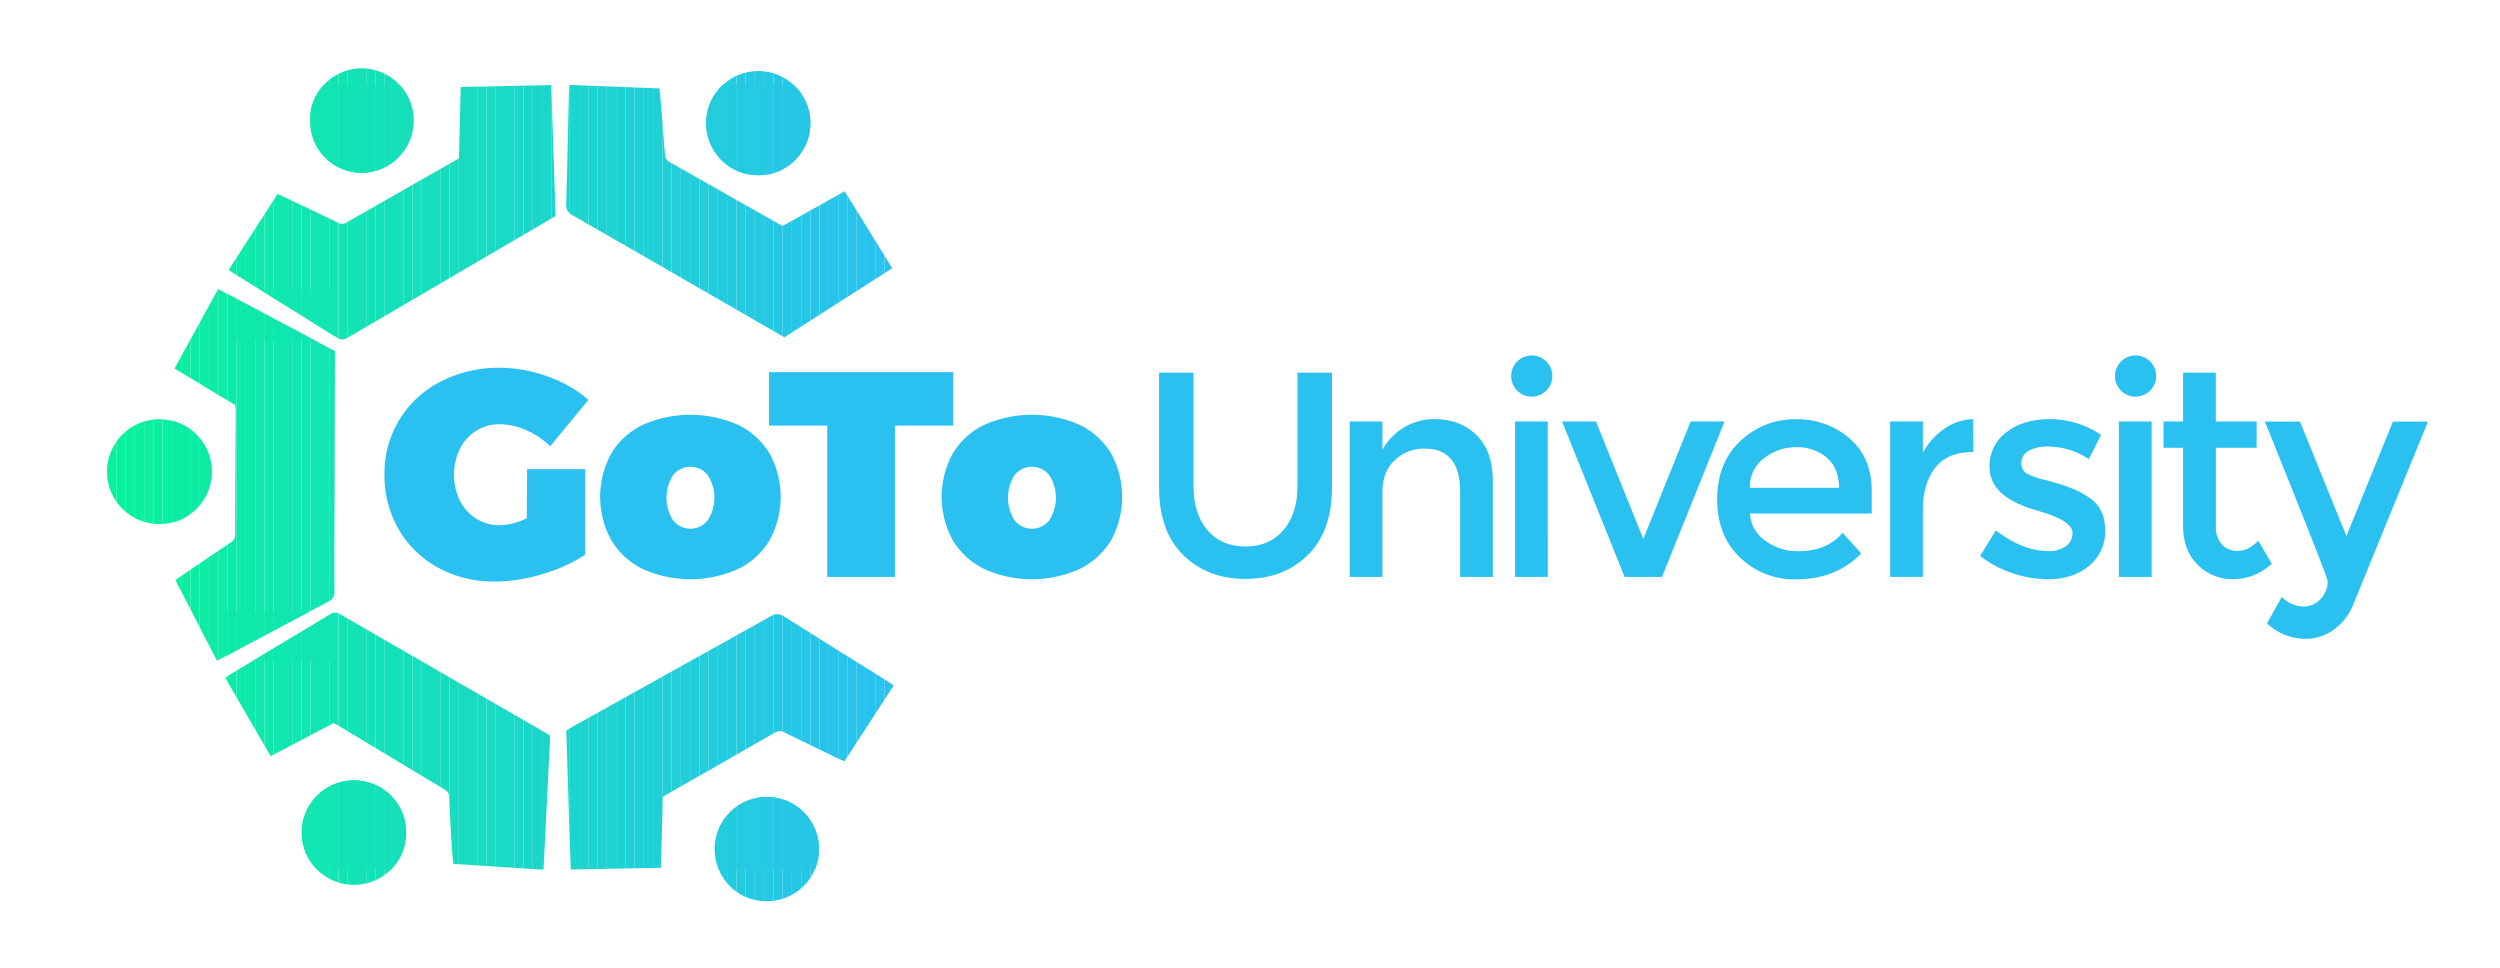 <svg id="Layer_1" data-name="Layer 1" xmlns="http://www.w3.org/2000/svg" xmlns:xlink="http://www.w3.org/1999/xlink" viewBox="0 0 849.71 328.85"><defs><style>.cls-1{fill:none;}.cls-2{fill:#2ac1f0;}.cls-3{clip-path:url(#clip-path);}.cls-4{fill:#22cddc;}.cls-5{fill:#2cd;}.cls-6{fill:#23ccde;}.cls-7{fill:#23cbdf;}.cls-8{fill:#24cae0;}.cls-9{fill:#24cae1;}.cls-10{fill:#24c9e2;}.cls-11{fill:#25c9e3;}.cls-12{fill:#25c8e4;}.cls-13{fill:#26c7e5;}.cls-14{fill:#26c7e6;}.cls-15{fill:#26c6e7;}.cls-16{fill:#27c6e8;}.cls-17{fill:#11e6b0;}.cls-18{fill:#11e5b1;}.cls-19{fill:#11e5b2;}.cls-20{fill:#12e4b3;}.cls-21{fill:#12e3b4;}.cls-22{fill:#13e3b5;}.cls-23{fill:#13e2b6;}.cls-24{fill:#13e2b7;}.cls-25{fill:#14e1b8;}.cls-26{fill:#14e1b9;}.cls-27{fill:#15e0ba;}.cls-28{fill:#15dfbb;}.cls-29{fill:#15dfbc;}.cls-30{fill:#10e6af;}.cls-31{fill:#08f29b;}.cls-32{fill:#08f19c;}.cls-33{fill:#09f19d;}.cls-34{fill:#09f09e;}.cls-35{fill:#0af09f;}.cls-36{fill:#0aefa0;}.cls-37{fill:#0aefa1;}.cls-38{fill:#0beea2;}.cls-39{fill:#0beda3;}.cls-40{fill:#0ceda4;}.cls-41{fill:#0ceca5;}.cls-42{fill:#0ceca6;}.cls-43{fill:#1cd5cd;}.cls-44{fill:#1cd5ce;}.cls-45{fill:#1dd4cf;}.cls-46{fill:#1dd4d0;}.cls-47{fill:#1dd3d1;}.cls-48{fill:#1ed3d2;}.cls-49{fill:#1ed2d3;}.cls-50{fill:#1fd1d4;}.cls-51{fill:#1fd1d5;}.cls-52{fill:#1fd0d6;}.cls-53{fill:#20d0d7;}.cls-54{fill:#20cfd8;}.cls-55{fill:#21ced9;}.cls-56{fill:#21ceda;}.cls-57{fill:#22cddb;}.cls-58{fill:#27c5e9;}.cls-59{fill:#28c5ea;}.cls-60{fill:#28c4eb;}.cls-61{fill:#28c3ec;}.cls-62{fill:#29c3ed;}.cls-63{fill:#29c2ee;}.cls-64{fill:#2ac2ef;}.cls-65{fill:#0deba7;}.cls-66{fill:#0deaa8;}.cls-67{fill:#0eeaa9;}.cls-68{fill:#0ee9aa;}.cls-69{fill:#0ee9ab;}.cls-70{fill:#0fe8ac;}.cls-71{fill:#0fe8ad;}.cls-72{fill:#10e7ae;}.cls-73{fill:#16debd;}.cls-74{fill:#16debe;}.cls-75{fill:#17ddbf;}.cls-76{fill:#17dcc0;}.cls-77{fill:#17dcc1;}.cls-78{fill:#18dbc2;}.cls-79{fill:#18dbc3;}.cls-80{fill:#19dac4;}.cls-81{fill:#19dac6;}.cls-82{fill:#19d9c7;}.cls-83{fill:#1ad8c8;}.cls-84{fill:#1ad8c9;}.cls-85{fill:#1bd7ca;}.cls-86{fill:#1bd7cb;}.cls-87{fill:#1bd6cc;}</style><clipPath id="clip-path"><path class="cls-1" d="M303.75,233,287,258.75c-.91-.4-1.77-.74-2.6-1.15-5.9-2.86-11.8-5.71-17.67-8.61a3.14,3.14,0,0,0-3.34,0q-18.6,10.7-37.26,21.3c-.2.12-.38.28-.82.6l-.7,24.06-30.6.58c-.63-15.84-1-31.53-1.54-47.24.77-.47,1.43-.9,2.12-1.29q33.73-18.77,67.44-37.58a3.79,3.79,0,0,1,4.52.15c11.69,7.4,23.43,14.7,35.16,22C302.34,232,302.92,232.44,303.75,233ZM79.1,92.69c11.88,7.38,23.78,14.73,35.62,22.16,1.44.9,2.4.54,3.66-.2q32.88-19.28,65.8-38.49c1.57-.92,3.13-1.87,4.65-2.77l-1.46-44.48-30.79.67L156,53.81c-12.94,7.38-25.72,14.65-38.47,21.95a2.55,2.55,0,0,1-2.68-.06c-2.93-1.46-5.9-2.85-8.85-4.26L94.37,65.91,77.73,91.72C78.32,92.14,78.69,92.44,79.1,92.69Zm1,46.56c-.07,14.15-.16,28.3-.19,42.44a2.93,2.93,0,0,1-1.53,2.71c-4.39,2.92-8.75,5.9-13.11,8.86-1.84,1.25-3.66,2.51-5.65,3.88l14.11,27.41c.81-.4,1.38-.67,1.93-1,11.92-6.33,23.83-12.69,35.78-19a3.53,3.53,0,0,0,2.25-3.67c-.1-8.23,0-16.47,0-24.7q.08-27.22.15-54.44c0-.79,0-1.57,0-2.4L74.13,98.25l-14.81,27L80,137.71C80,138.3,80.08,138.77,80.07,139.25ZM185.48,249.09Q150.59,229,115.72,208.83a3,3,0,0,0-3.48,0c-11.29,6.82-22.62,13.57-33.93,20.35-.58.35-1.12.77-1.75,1.21L92,257l21.34-11.23a11,11,0,0,1,1,.47q18.39,11.06,36.78,22.11a2.89,2.89,0,0,1,1.53,2.7c.28,6.07.61,12.13,1,18.19.08,1.41.27,2.82.42,4.37l30.66,2L187,250.07C186.41,249.7,186,249.37,185.48,249.09Zm7.9-218.71q-.22,8.86-.41,17.73c-.16,7-.27,14.06-.51,21.08a3.8,3.8,0,0,0,2.18,4c17.2,9.83,34.34,19.76,51.5,29.66l20.45,11.79,36.67-23.47L287.1,65l-21,11.76c-.54-.25-1-.43-1.4-.66q-18.55-10.53-37.1-21a3,3,0,0,1-1.6-2.68c-.33-4.62-.7-9.24-1.08-13.86-.23-2.77-.49-5.53-.75-8.51l-30.58-1.19A13.09,13.09,0,0,0,193.38,30.38ZM54.2,142.5a17.81,17.81,0,0,0-.06,35.62,17.81,17.81,0,0,0,.06-35.62Zm65.61,158.25a17.77,17.77,0,1,0,.2-35.53,17.77,17.77,0,0,0-.2,35.53Zm3.41-242a17.78,17.78,0,0,0,0-35.55c-11-.05-18.29,9.29-17.79,17.77A17.49,17.49,0,0,0,123.22,58.75ZM242.92,288.2c-.07,9.76,7.1,18,17.51,18.12a17.73,17.73,0,1,0-17.51-18.12ZM240,41.36a17.73,17.73,0,1,0,35.45.21A17.73,17.73,0,0,0,240,41.36Z"/></clipPath></defs><title>GoTo_Logo</title><path class="cls-2" d="M179.16,159.44h19.76v29.09a52.67,52.67,0,0,1-14.45,6.55,55.91,55.91,0,0,1-16,2.58A39.66,39.66,0,0,1,149,193a34.57,34.57,0,0,1-13.45-13,36.28,36.28,0,0,1-4.87-18.72,34.8,34.8,0,0,1,19.06-31.57A42.89,42.89,0,0,1,169.93,125a47.53,47.53,0,0,1,16.33,3A41.88,41.88,0,0,1,200,135.91L187,151.7a26.09,26.09,0,0,0-8.19-5.51,22.71,22.71,0,0,0-9-2,14.68,14.68,0,0,0-7.94,2.23,15.26,15.26,0,0,0-5.56,6.11,20.32,20.32,0,0,0,0,17.62,15.52,15.52,0,0,0,5.61,6.16,14.86,14.86,0,0,0,8,2.23,23.34,23.34,0,0,0,9.13-2.38Z"/><path class="cls-2" d="M250.85,144.4a25.11,25.11,0,0,1,10.72,9.73,30.69,30.69,0,0,1,0,29.49,25.41,25.41,0,0,1-10.72,9.78,39.43,39.43,0,0,1-32.37,0,25.4,25.4,0,0,1-10.72-9.78,30.69,30.69,0,0,1,0-29.49,25.09,25.09,0,0,1,10.72-9.73,39.95,39.95,0,0,1,32.37,0Zm-22.09,17.13a14.2,14.2,0,0,0,0,15.29,7.5,7.5,0,0,0,11.82,0,14.2,14.2,0,0,0,0-15.29,7.5,7.5,0,0,0-11.82,0Z"/><path class="cls-2" d="M261.38,126.48H324v18.17H304.17v51.43h-23V144.65H261.38Z"/><path class="cls-2" d="M366.92,144.4a25.11,25.11,0,0,1,10.72,9.73,30.69,30.69,0,0,1,0,29.49,25.41,25.41,0,0,1-10.72,9.78,39.43,39.43,0,0,1-32.37,0,25.4,25.4,0,0,1-10.72-9.78,30.69,30.69,0,0,1,0-29.49,25.09,25.09,0,0,1,10.72-9.73,39.95,39.95,0,0,1,32.37,0Zm-22.09,17.13a14.2,14.2,0,0,0,0,15.29,7.5,7.5,0,0,0,11.82,0,14.2,14.2,0,0,0,0-15.29,7.5,7.5,0,0,0-11.82,0Z"/><path class="cls-2" d="M410.39,180.19q4.77,5.56,12.91,5.56t12.91-5.56Q441,174.63,441,165.1V126.67h11.72V165.6q0,15-8.24,23.08t-21.15,8.09q-12.91,0-21.15-8.09t-8.24-23.08V126.67h11.72V165.1Q405.62,174.63,410.39,180.19Z"/><path class="cls-2" d="M469.86,167.48v28.6H458.74V143.26h11.12v9.63a20,20,0,0,1,17.58-10.43q8.94,0,14.45,5.46t5.51,15.79v32.37H496.28v-29q0-14.6-12.11-14.6a14.55,14.55,0,0,0-10,3.82Q469.86,160.14,469.86,167.48Z"/><path class="cls-2" d="M515.64,132.73a7,7,0,1,1,5,2.08A6.78,6.78,0,0,1,515.64,132.73Zm10.43,63.35H514.94V143.26h11.12Z"/><path class="cls-2" d="M552.18,196.08l-21.25-52.82h11.52l16.09,39.92,16.08-39.92h11.52l-21.25,52.82Z"/><path class="cls-2" d="M636.18,174.53h-41.4a12,12,0,0,0,5.26,9.28,18.47,18.47,0,0,0,11.12,3.53q9.93,0,15.09-6.26l6.35,7q-8.54,8.84-22.24,8.84a26.47,26.47,0,0,1-18.92-7.4q-7.8-7.4-7.79-19.86t7.94-19.81a26.66,26.66,0,0,1,18.72-7.35,27.11,27.11,0,0,1,18.32,6.5q7.54,6.5,7.55,17.92Zm-41.4-8.74h30.28q0-6.65-4.17-10.23A15.24,15.24,0,0,0,610.61,152a17.59,17.59,0,0,0-11,3.72A12,12,0,0,0,594.77,165.8Z"/><path class="cls-2" d="M670.13,153.68q-8.24,0-12.41,5.36t-4.17,14.4v22.64H642.43V143.26h11.12v10.62a23,23,0,0,1,7.3-8.14,17.59,17.59,0,0,1,9.78-3.28l.1,11.22Z"/><path class="cls-2" d="M715.51,180.29A14.86,14.86,0,0,1,710,192.36q-5.46,4.52-14,4.52a37.48,37.48,0,0,1-12-2.08,35.9,35.9,0,0,1-11-5.86l5.36-8.64q9.23,7,17.87,7a9.32,9.32,0,0,0,6-1.74,5.41,5.41,0,0,0,2.18-4.42q0-4-10.53-7.15a12.46,12.46,0,0,0-1.19-.4q-16.48-4.47-16.48-14.89A14.13,14.13,0,0,1,682,146.88q5.71-4.42,14.85-4.42a30.88,30.88,0,0,1,17.28,5.36l-4.17,8.24a24.89,24.89,0,0,0-14-4.27,12.78,12.78,0,0,0-6.45,1.44,4.68,4.68,0,0,0-2.48,4.32,3.94,3.94,0,0,0,2.58,3.77,24.93,24.93,0,0,0,5,1.69q3.23.8,5.71,1.59t4.81,1.79a31.33,31.33,0,0,1,5,2.78Q715.51,172.75,715.51,180.29Z"/><path class="cls-2" d="M720.87,132.73a7,7,0,1,1,5,2.08A6.78,6.78,0,0,1,720.87,132.73Zm10.43,63.35H720.18V143.26H731.3Z"/><path class="cls-2" d="M753.14,152.19V179a8.71,8.71,0,0,0,2,6,7.05,7.05,0,0,0,5.56,2.23q3.57,0,6.85-3.48l4.57,7.84a19,19,0,0,1-13,5.26A16.67,16.67,0,0,1,747,192q-5-4.91-5-13.25V152.19h-6.65v-8.94H742V126.67h11.12v16.58H767v8.94Z"/><path class="cls-2" d="M783.62,217.13a19.13,19.13,0,0,1-13.11-5.26l5.06-9a10.48,10.48,0,0,0,7.2,3.28,7.65,7.65,0,0,0,6.06-2.68,8.75,8.75,0,0,0,2.33-5.86q0-1.39-21.35-54.31h11.92l15.79,38.92,15.79-38.92h11.92L799.61,206a19.11,19.11,0,0,1-6.55,8.14A16.13,16.13,0,0,1,783.62,217.13Z"/><g class="cls-3"><rect class="cls-4" x="239.97" y="23.76" width="0.88" height="35.47"/><rect class="cls-5" x="240.84" y="23.76" width="3.15" height="35.47"/><rect class="cls-6" x="243.99" y="23.76" width="3.15" height="35.47"/><rect class="cls-7" x="247.13" y="23.76" width="3.15" height="35.47"/><rect class="cls-8" x="250.28" y="23.76" width="3.15" height="35.47"/><rect class="cls-9" x="253.42" y="23.76" width="3.15" height="35.47"/><rect class="cls-10" x="256.57" y="23.76" width="3.15" height="35.47"/><rect class="cls-11" x="259.71" y="23.76" width="3.15" height="35.47"/><rect class="cls-12" x="262.86" y="23.76" width="3.15" height="35.47"/><rect class="cls-13" x="266.01" y="23.76" width="3.15" height="35.47"/><rect class="cls-14" x="269.15" y="23.76" width="3.15" height="35.47"/><rect class="cls-15" x="272.3" y="23.76" width="3.15" height="35.47"/><rect class="cls-16" x="275.44" y="23.76" width="0.03" height="35.47"/><rect class="cls-5" x="242.86" y="270.68" width="1.13" height="35.8"/><rect class="cls-6" x="243.99" y="270.68" width="3.15" height="35.8"/><rect class="cls-7" x="247.13" y="270.68" width="3.15" height="35.8"/><rect class="cls-8" x="250.28" y="270.68" width="3.15" height="35.8"/><rect class="cls-9" x="253.42" y="270.68" width="3.15" height="35.8"/><rect class="cls-10" x="256.57" y="270.68" width="3.15" height="35.8"/><rect class="cls-11" x="259.71" y="270.68" width="3.15" height="35.8"/><rect class="cls-12" x="262.86" y="270.68" width="3.15" height="35.8"/><rect class="cls-13" x="266.01" y="270.68" width="3.15" height="35.8"/><rect class="cls-14" x="269.15" y="270.68" width="3.15" height="35.8"/><rect class="cls-15" x="272.3" y="270.68" width="3.15" height="35.8"/><rect class="cls-16" x="275.44" y="270.68" width="3.12" height="35.8"/><rect class="cls-17" x="104.94" y="23.14" width="0.66" height="35.65"/><rect class="cls-18" x="105.6" y="23.14" width="3.15" height="35.65"/><rect class="cls-19" x="108.75" y="23.14" width="3.15" height="35.65"/><rect class="cls-20" x="111.89" y="23.14" width="3.15" height="35.65"/><rect class="cls-21" x="115.04" y="23.14" width="3.15" height="35.65"/><rect class="cls-22" x="118.18" y="23.14" width="3.15" height="35.65"/><rect class="cls-23" x="121.33" y="23.14" width="3.15" height="35.65"/><rect class="cls-24" x="124.47" y="23.14" width="3.15" height="35.65"/><rect class="cls-25" x="127.62" y="23.14" width="3.15" height="35.65"/><rect class="cls-26" x="130.76" y="23.14" width="3.15" height="35.65"/><rect class="cls-27" x="133.91" y="23.14" width="3.15" height="35.65"/><rect class="cls-28" x="137.05" y="23.14" width="3.15" height="35.65"/><rect class="cls-29" x="140.2" y="23.14" width="0.7" height="35.65"/><rect class="cls-30" x="102.16" y="265.18" width="0.29" height="35.6"/><rect class="cls-17" x="102.45" y="265.18" width="3.15" height="35.6"/><rect class="cls-18" x="105.6" y="265.18" width="3.15" height="35.6"/><rect class="cls-19" x="108.75" y="265.18" width="3.15" height="35.6"/><rect class="cls-20" x="111.89" y="265.18" width="3.15" height="35.6"/><rect class="cls-21" x="115.04" y="265.18" width="3.15" height="35.6"/><rect class="cls-22" x="118.18" y="265.18" width="3.15" height="35.6"/><rect class="cls-23" x="121.33" y="265.18" width="3.15" height="35.6"/><rect class="cls-24" x="124.47" y="265.18" width="3.15" height="35.6"/><rect class="cls-25" x="127.62" y="265.18" width="3.15" height="35.6"/><rect class="cls-26" x="130.76" y="265.18" width="3.15" height="35.6"/><rect class="cls-27" x="133.91" y="265.18" width="3.15" height="35.6"/><rect class="cls-28" x="137.05" y="265.18" width="0.66" height="35.6"/><rect class="cls-31" x="36.35" y="142.48" width="0.05" height="35.69"/><rect class="cls-31" x="36.41" y="142.48" width="3.15" height="35.69"/><rect class="cls-32" x="39.55" y="142.48" width="3.15" height="35.69"/><rect class="cls-33" x="42.7" y="142.48" width="3.15" height="35.69"/><rect class="cls-34" x="45.84" y="142.48" width="3.15" height="35.69"/><rect class="cls-35" x="48.99" y="142.48" width="3.15" height="35.69"/><rect class="cls-36" x="52.13" y="142.48" width="3.15" height="35.69"/><rect class="cls-37" x="55.28" y="142.48" width="3.15" height="35.69"/><rect class="cls-38" x="58.42" y="142.48" width="3.15" height="35.69"/><rect class="cls-39" x="61.57" y="142.48" width="3.15" height="35.69"/><rect class="cls-40" x="64.71" y="142.48" width="3.15" height="35.69"/><rect class="cls-41" x="67.86" y="142.48" width="3.15" height="35.69"/><rect class="cls-42" x="71" y="142.48" width="0.94" height="35.69"/><rect class="cls-43" x="192.39" y="28.79" width="1.28" height="85.82"/><rect class="cls-44" x="193.67" y="28.79" width="3.15" height="85.82"/><rect class="cls-45" x="196.81" y="28.79" width="3.15" height="85.82"/><rect class="cls-46" x="199.96" y="28.79" width="3.15" height="85.82"/><rect class="cls-47" x="203.1" y="28.79" width="3.15" height="85.82"/><rect class="cls-48" x="206.25" y="28.79" width="3.15" height="85.82"/><rect class="cls-49" x="209.39" y="28.79" width="3.15" height="85.82"/><rect class="cls-50" x="212.54" y="28.79" width="3.15" height="85.82"/><rect class="cls-51" x="215.68" y="28.79" width="3.15" height="85.82"/><rect class="cls-52" x="218.83" y="28.79" width="3.15" height="85.82"/><rect class="cls-53" x="221.97" y="28.79" width="3.15" height="85.82"/><rect class="cls-54" x="225.12" y="28.79" width="3.15" height="85.82"/><rect class="cls-55" x="228.26" y="28.79" width="3.15" height="85.82"/><rect class="cls-56" x="231.41" y="28.79" width="3.15" height="85.82"/><rect class="cls-57" x="234.55" y="28.79" width="3.15" height="85.82"/><rect class="cls-4" x="237.7" y="28.79" width="3.15" height="85.82"/><rect class="cls-5" x="240.84" y="28.79" width="3.15" height="85.82"/><rect class="cls-6" x="243.99" y="28.79" width="3.15" height="85.82"/><rect class="cls-7" x="247.13" y="28.79" width="3.15" height="85.82"/><rect class="cls-8" x="250.28" y="28.79" width="3.15" height="85.82"/><rect class="cls-9" x="253.42" y="28.79" width="3.15" height="85.82"/><rect class="cls-10" x="256.57" y="28.79" width="3.15" height="85.82"/><rect class="cls-11" x="259.71" y="28.79" width="3.15" height="85.82"/><rect class="cls-12" x="262.86" y="28.79" width="3.15" height="85.82"/><rect class="cls-13" x="266.01" y="28.79" width="3.15" height="85.82"/><rect class="cls-14" x="269.15" y="28.79" width="3.15" height="85.82"/><rect class="cls-15" x="272.3" y="28.79" width="3.15" height="85.82"/><rect class="cls-16" x="275.44" y="28.79" width="3.15" height="85.82"/><rect class="cls-58" x="278.59" y="28.79" width="3.15" height="85.82"/><rect class="cls-59" x="281.73" y="28.79" width="3.15" height="85.82"/><rect class="cls-60" x="284.88" y="28.79" width="3.15" height="85.82"/><rect class="cls-61" x="288.02" y="28.79" width="3.15" height="85.82"/><rect class="cls-62" x="291.17" y="28.79" width="3.15" height="85.82"/><rect class="cls-63" x="294.31" y="28.79" width="3.15" height="85.82"/><rect class="cls-64" x="297.46" y="28.79" width="3.15" height="85.82"/><rect class="cls-2" x="300.6" y="28.79" width="2.65" height="85.82"/><rect class="cls-65" x="76.55" y="208.07" width="0.74" height="87.48"/><rect class="cls-66" x="77.29" y="208.07" width="3.15" height="87.48"/><rect class="cls-67" x="80.44" y="208.07" width="3.15" height="87.48"/><rect class="cls-68" x="83.58" y="208.07" width="3.15" height="87.48"/><rect class="cls-69" x="86.73" y="208.07" width="3.15" height="87.48"/><rect class="cls-70" x="89.87" y="208.07" width="3.15" height="87.48"/><rect class="cls-71" x="93.02" y="208.07" width="3.15" height="87.48"/><rect class="cls-72" x="96.16" y="208.07" width="3.15" height="87.48"/><rect class="cls-30" x="99.31" y="208.07" width="3.15" height="87.48"/><rect class="cls-17" x="102.45" y="208.07" width="3.15" height="87.48"/><rect class="cls-18" x="105.6" y="208.07" width="3.15" height="87.48"/><rect class="cls-19" x="108.75" y="208.07" width="3.15" height="87.48"/><rect class="cls-20" x="111.89" y="208.07" width="3.15" height="87.48"/><rect class="cls-21" x="115.04" y="208.07" width="3.15" height="87.48"/><rect class="cls-22" x="118.18" y="208.07" width="3.15" height="87.48"/><rect class="cls-23" x="121.33" y="208.07" width="3.15" height="87.48"/><rect class="cls-24" x="124.47" y="208.07" width="3.15" height="87.48"/><rect class="cls-25" x="127.62" y="208.07" width="3.15" height="87.48"/><rect class="cls-26" x="130.76" y="208.07" width="3.15" height="87.48"/><rect class="cls-27" x="133.91" y="208.07" width="3.15" height="87.48"/><rect class="cls-28" x="137.05" y="208.07" width="3.15" height="87.48"/><rect class="cls-29" x="140.2" y="208.07" width="3.15" height="87.48"/><rect class="cls-73" x="143.34" y="208.07" width="3.15" height="87.48"/><rect class="cls-74" x="146.49" y="208.07" width="3.15" height="87.48"/><rect class="cls-75" x="149.63" y="208.07" width="3.15" height="87.48"/><rect class="cls-76" x="152.78" y="208.07" width="3.15" height="87.48"/><rect class="cls-77" x="155.92" y="208.07" width="3.15" height="87.48"/><rect class="cls-78" x="159.07" y="208.07" width="3.15" height="87.48"/><rect class="cls-79" x="162.21" y="208.07" width="3.15" height="87.48"/><rect class="cls-80" x="165.36" y="208.07" width="3.15" height="87.48"/><rect class="cls-81" x="168.5" y="208.07" width="3.15" height="87.48"/><rect class="cls-82" x="171.65" y="208.07" width="3.15" height="87.48"/><rect class="cls-83" x="174.79" y="208.07" width="3.15" height="87.48"/><rect class="cls-84" x="177.94" y="208.07" width="3.15" height="87.48"/><rect class="cls-85" x="181.08" y="208.07" width="3.15" height="87.48"/><rect class="cls-86" x="184.23" y="208.07" width="2.73" height="87.48"/><rect class="cls-38" x="59.32" y="98.25" width="2.25" height="126.3"/><rect class="cls-39" x="61.57" y="98.25" width="3.15" height="126.3"/><rect class="cls-40" x="64.71" y="98.25" width="3.15" height="126.3"/><rect class="cls-41" x="67.86" y="98.25" width="3.15" height="126.3"/><rect class="cls-42" x="71" y="98.25" width="3.15" height="126.3"/><rect class="cls-65" x="74.15" y="98.25" width="3.15" height="126.3"/><rect class="cls-66" x="77.29" y="98.25" width="3.15" height="126.3"/><rect class="cls-67" x="80.44" y="98.25" width="3.15" height="126.3"/><rect class="cls-68" x="83.58" y="98.25" width="3.15" height="126.3"/><rect class="cls-69" x="86.73" y="98.25" width="3.15" height="126.3"/><rect class="cls-70" x="89.87" y="98.25" width="3.15" height="126.3"/><rect class="cls-71" x="93.02" y="98.25" width="3.15" height="126.3"/><rect class="cls-72" x="96.16" y="98.25" width="3.15" height="126.3"/><rect class="cls-30" x="99.31" y="98.25" width="3.15" height="126.3"/><rect class="cls-17" x="102.45" y="98.25" width="3.15" height="126.3"/><rect class="cls-18" x="105.6" y="98.25" width="3.15" height="126.3"/><rect class="cls-19" x="108.75" y="98.25" width="3.15" height="126.3"/><rect class="cls-20" x="111.89" y="98.25" width="1.95" height="126.3"/><rect class="cls-66" x="77.73" y="28.92" width="2.71" height="86.84"/><rect class="cls-67" x="80.44" y="28.92" width="3.15" height="86.84"/><rect class="cls-68" x="83.58" y="28.92" width="3.15" height="86.84"/><rect class="cls-69" x="86.73" y="28.92" width="3.15" height="86.84"/><rect class="cls-70" x="89.87" y="28.92" width="3.15" height="86.84"/><rect class="cls-71" x="93.02" y="28.92" width="3.15" height="86.84"/><rect class="cls-72" x="96.16" y="28.92" width="3.15" height="86.84"/><rect class="cls-30" x="99.31" y="28.92" width="3.15" height="86.84"/><rect class="cls-17" x="102.45" y="28.92" width="3.15" height="86.84"/><rect class="cls-18" x="105.6" y="28.92" width="3.15" height="86.84"/><rect class="cls-19" x="108.75" y="28.92" width="3.15" height="86.84"/><rect class="cls-20" x="111.89" y="28.92" width="3.15" height="86.84"/><rect class="cls-21" x="115.04" y="28.92" width="3.15" height="86.84"/><rect class="cls-22" x="118.18" y="28.92" width="3.15" height="86.84"/><rect class="cls-23" x="121.33" y="28.92" width="3.15" height="86.84"/><rect class="cls-24" x="124.47" y="28.92" width="3.15" height="86.84"/><rect class="cls-25" x="127.62" y="28.92" width="3.15" height="86.84"/><rect class="cls-26" x="130.76" y="28.92" width="3.15" height="86.84"/><rect class="cls-27" x="133.91" y="28.92" width="3.15" height="86.84"/><rect class="cls-28" x="137.05" y="28.92" width="3.15" height="86.84"/><rect class="cls-29" x="140.2" y="28.92" width="3.15" height="86.84"/><rect class="cls-73" x="143.34" y="28.92" width="3.15" height="86.84"/><rect class="cls-74" x="146.49" y="28.92" width="3.15" height="86.84"/><rect class="cls-75" x="149.63" y="28.92" width="3.15" height="86.84"/><rect class="cls-76" x="152.78" y="28.92" width="3.15" height="86.84"/><rect class="cls-77" x="155.92" y="28.92" width="3.15" height="86.84"/><rect class="cls-78" x="159.07" y="28.92" width="3.15" height="86.84"/><rect class="cls-79" x="162.21" y="28.92" width="3.15" height="86.84"/><rect class="cls-80" x="165.36" y="28.92" width="3.15" height="86.84"/><rect class="cls-81" x="168.5" y="28.92" width="3.15" height="86.84"/><rect class="cls-82" x="171.65" y="28.92" width="3.15" height="86.84"/><rect class="cls-83" x="174.79" y="28.92" width="3.15" height="86.84"/><rect class="cls-84" x="177.94" y="28.92" width="3.15" height="86.84"/><rect class="cls-85" x="181.08" y="28.92" width="3.15" height="86.84"/><rect class="cls-86" x="184.23" y="28.92" width="3.15" height="86.84"/><rect class="cls-87" x="187.38" y="28.92" width="1.45" height="86.84"/><rect class="cls-43" x="192.49" y="208.49" width="1.18" height="87.08"/><rect class="cls-44" x="193.67" y="208.49" width="3.15" height="87.08"/><rect class="cls-45" x="196.81" y="208.49" width="3.15" height="87.08"/><rect class="cls-46" x="199.96" y="208.49" width="3.15" height="87.08"/><rect class="cls-47" x="203.1" y="208.49" width="3.15" height="87.08"/><rect class="cls-48" x="206.25" y="208.49" width="3.15" height="87.08"/><rect class="cls-49" x="209.39" y="208.49" width="3.15" height="87.08"/><rect class="cls-50" x="212.54" y="208.49" width="3.15" height="87.08"/><rect class="cls-51" x="215.68" y="208.49" width="3.15" height="87.08"/><rect class="cls-52" x="218.83" y="208.49" width="3.15" height="87.08"/><rect class="cls-53" x="221.97" y="208.49" width="3.15" height="87.08"/><rect class="cls-54" x="225.12" y="208.49" width="3.15" height="87.08"/><rect class="cls-55" x="228.26" y="208.49" width="3.15" height="87.08"/><rect class="cls-56" x="231.41" y="208.49" width="3.15" height="87.08"/><rect class="cls-57" x="234.55" y="208.49" width="3.15" height="87.08"/><rect class="cls-4" x="237.7" y="208.49" width="3.15" height="87.08"/><rect class="cls-5" x="240.84" y="208.49" width="3.15" height="87.08"/><rect class="cls-6" x="243.99" y="208.49" width="3.15" height="87.08"/><rect class="cls-7" x="247.13" y="208.49" width="3.15" height="87.08"/><rect class="cls-8" x="250.28" y="208.49" width="3.15" height="87.08"/><rect class="cls-9" x="253.42" y="208.49" width="3.15" height="87.08"/><rect class="cls-10" x="256.57" y="208.49" width="3.15" height="87.08"/><rect class="cls-11" x="259.71" y="208.49" width="3.15" height="87.08"/><rect class="cls-12" x="262.86" y="208.49" width="3.15" height="87.08"/><rect class="cls-13" x="266.01" y="208.49" width="3.15" height="87.08"/><rect class="cls-14" x="269.15" y="208.49" width="3.15" height="87.08"/><rect class="cls-15" x="272.3" y="208.49" width="3.15" height="87.08"/><rect class="cls-16" x="275.44" y="208.49" width="3.15" height="87.08"/><rect class="cls-58" x="278.59" y="208.49" width="3.15" height="87.08"/><rect class="cls-59" x="281.73" y="208.49" width="3.15" height="87.08"/><rect class="cls-60" x="284.88" y="208.49" width="3.15" height="87.08"/><rect class="cls-61" x="288.02" y="208.49" width="3.15" height="87.08"/><rect class="cls-62" x="291.17" y="208.49" width="3.15" height="87.08"/><rect class="cls-63" x="294.31" y="208.49" width="3.15" height="87.08"/><rect class="cls-64" x="297.46" y="208.49" width="3.15" height="87.08"/><rect class="cls-2" x="300.6" y="208.49" width="3.15" height="87.08"/></g></svg>